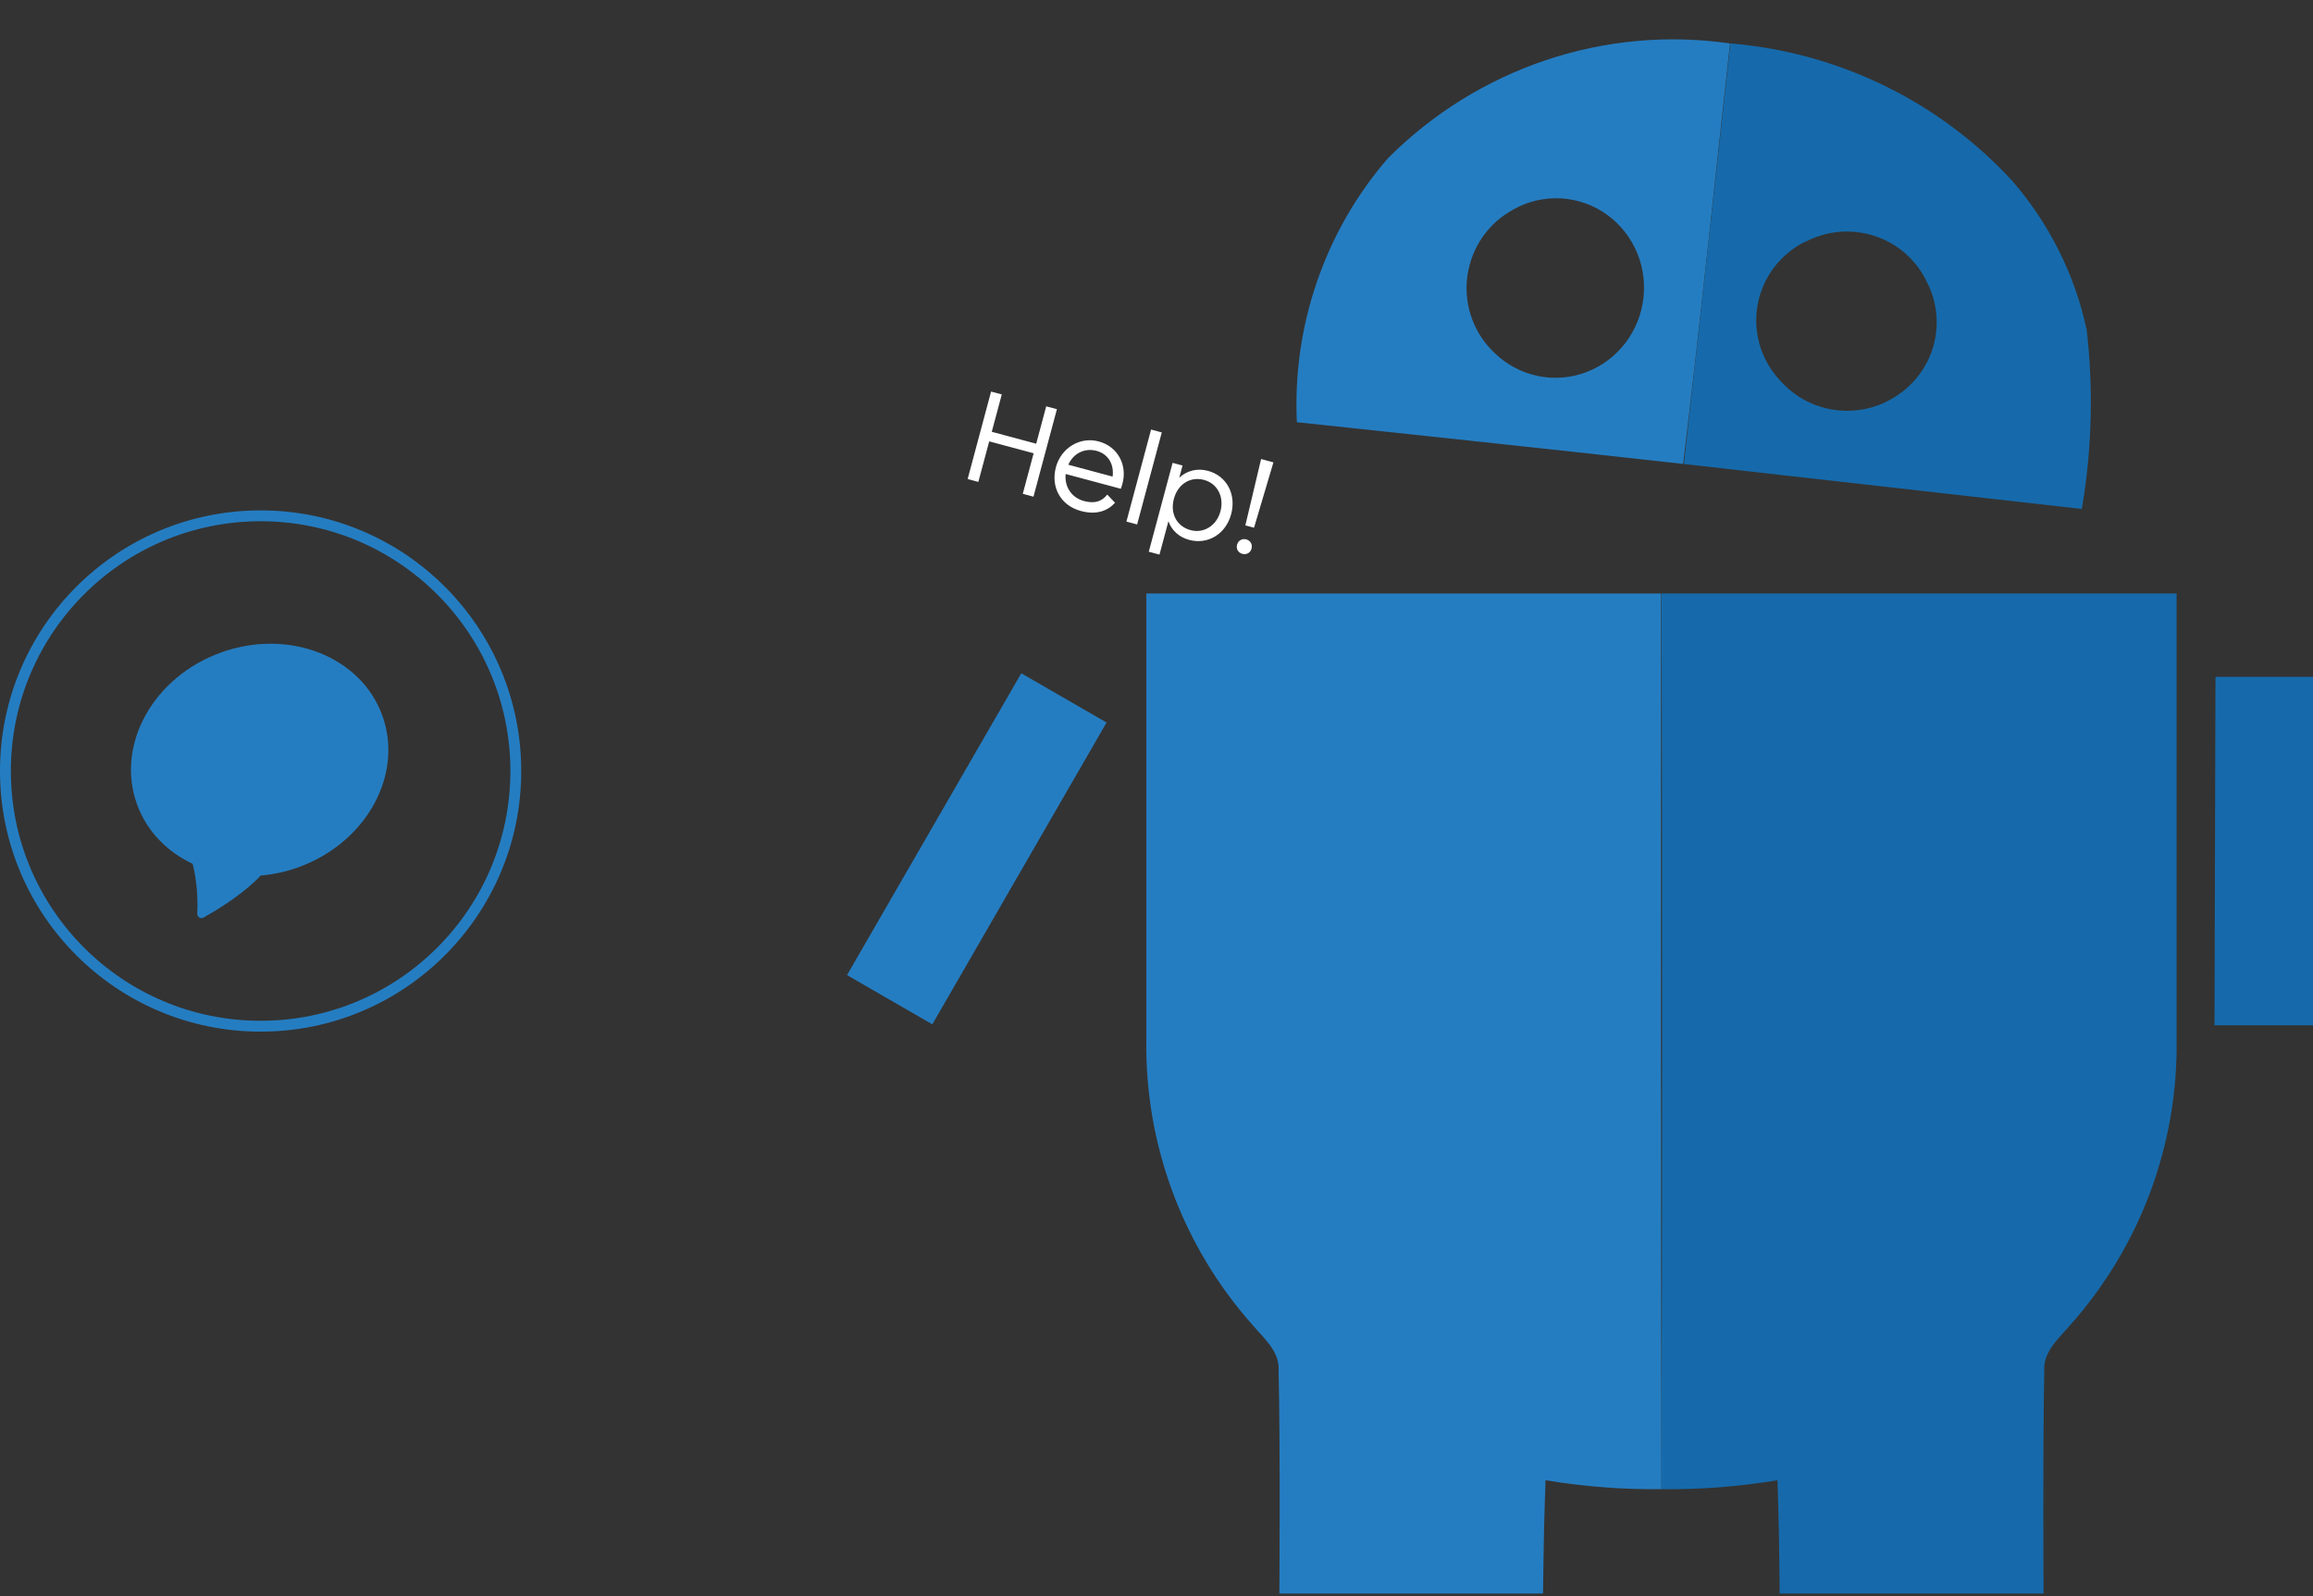 <svg width="213" height="147" viewBox="0 0 213 147" fill="none" xmlns="http://www.w3.org/2000/svg">
<rect x="0" y="0" width="213" height="147" fill="#333333" stroke="none"/>
<path d="M27.48 79.863C33.72 77.611 37.181 71.359 35.211 65.898C33.24 60.438 26.584 57.837 20.344 60.089C14.104 62.341 10.642 68.593 12.613 74.054C13.51 76.54 15.38 78.435 17.74 79.546C18.121 81.031 18.237 82.767 18.163 84.129C18.146 84.432 18.468 84.647 18.733 84.501C21.73 82.828 23.335 81.343 24.008 80.627C25.194 80.525 26.361 80.268 27.48 79.863Z" fill="#257DC1"/>
<path d="M96.344 37.417L95.422 40.86L91.33 39.763L92.252 36.321L91.267 36.057L89.109 44.112L90.094 44.377L91.094 40.644L95.186 41.74L94.186 45.473L95.171 45.737L97.329 37.681L96.344 37.417ZM98.137 43.649L103.214 45.01C103.256 44.897 103.324 44.691 103.37 44.517C103.802 42.906 103.02 41.144 101.177 40.65C99.45 40.187 97.711 41.249 97.236 43.023C96.749 44.843 97.657 46.552 99.535 47.055C100.984 47.444 101.998 47.044 102.683 46.296L101.965 45.545C101.474 46.171 100.815 46.404 99.818 46.137C98.694 45.836 98.006 44.832 98.137 43.649ZM98.378 42.795C98.874 41.685 99.95 41.241 100.982 41.517C102.002 41.79 102.615 42.7 102.458 43.888L98.378 42.795ZM103.73 48.03L104.716 48.294L106.986 39.821L106.001 39.557L103.73 48.03ZM111.239 43.358C110.23 43.088 109.291 43.346 108.596 43.992L108.898 42.868L107.982 42.623L105.789 50.806L106.775 51.07L107.598 47.998C107.895 48.836 108.56 49.461 109.51 49.716C111.249 50.182 112.887 49.167 113.375 47.347C113.863 45.528 112.977 43.824 111.239 43.358ZM109.639 48.818C108.364 48.477 107.738 47.29 108.101 45.934C108.464 44.578 109.615 43.855 110.878 44.194C112.107 44.523 112.747 45.75 112.39 47.083C112.036 48.405 110.856 49.145 109.639 48.818ZM114.682 48.381L115.482 48.595L117.268 42.576L116.132 42.272L114.682 48.381ZM114.402 51.002C114.796 51.107 115.149 50.904 115.251 50.521C115.357 50.127 115.153 49.774 114.759 49.669C114.388 49.569 114.024 49.77 113.918 50.164C113.816 50.546 114.031 50.902 114.402 51.002Z" fill="white"/>
<path d="M127.815 14.568C131.92 10.46 136.899 7.369 142.363 5.536C147.827 3.703 153.629 3.178 159.315 4.002C157.907 16.745 156.54 29.99 154.998 42.722C144.385 41.525 119.424 38.88 119.424 38.88C119.009 29.986 122.019 21.265 127.815 14.568ZM138.908 19.564C137.845 20.222 136.947 21.123 136.284 22.195C135.622 23.267 135.214 24.481 135.092 25.739C134.971 26.998 135.14 28.267 135.586 29.445C136.032 30.623 136.742 31.678 137.66 32.526C138.762 33.592 140.138 34.32 141.63 34.627C143.122 34.934 144.671 34.807 146.099 34.262C147.527 33.717 148.777 32.775 149.707 31.543C150.637 30.312 151.209 28.841 151.357 27.298C151.506 25.755 151.225 24.202 150.548 22.816C149.87 21.431 148.822 20.269 147.524 19.462C146.226 18.656 144.73 18.238 143.207 18.256C141.683 18.274 140.194 18.727 138.908 19.564Z" fill="#257DC1"/>
<path d="M153 137.135C149.423 137.172 145.85 136.897 142.321 136.311C142.321 136.798 142.282 137.71 142.263 138.178C142.16 140.897 142.096 146.744 142.096 146.744H117.815C117.815 146.744 117.908 133.046 117.742 126.21C117.854 124.421 116.374 123.242 115.337 122.004C108.912 114.771 105.426 105.406 105.562 95.744V54.651H152.971C152.942 82.141 152.952 109.635 153 137.135Z" fill="#257DC1"/>
<path d="M101.902 66.535L85.855 94.328L78 89.793L94.047 62L101.902 66.535Z" fill="#257DC1"/>
<path d="M159.373 4.002C169.323 4.826 178.595 9.353 185.313 16.667C188.717 20.595 191.07 25.301 192.158 30.355C192.793 35.855 192.642 41.414 191.71 46.868L155.068 42.73C155.068 42.73 157.966 16.734 159.348 3.995L159.373 4.002ZM166.226 22.258C165.071 22.837 164.07 23.677 163.307 24.711C162.543 25.745 162.038 26.942 161.831 28.207C161.625 29.472 161.724 30.767 162.12 31.989C162.515 33.21 163.197 34.323 164.109 35.236C165.382 36.599 167.092 37.486 168.949 37.748C170.805 38.01 172.694 37.63 174.297 36.673C176.109 35.62 177.443 33.922 178.026 31.925C178.608 29.928 178.394 27.784 177.428 25.934C176.959 24.948 176.291 24.067 175.466 23.343C174.641 22.62 173.676 22.07 172.63 21.728C171.583 21.385 170.478 21.257 169.38 21.351C168.283 21.445 167.218 21.76 166.249 22.275L166.226 22.258Z" fill="#166AAB"/>
<path d="M153.015 54.651H200.438V95.742C200.575 105.403 197.088 114.768 190.66 122.001C189.623 123.238 188.142 124.437 188.255 126.206C188.108 133.047 188.191 146.744 188.191 146.744H163.888C163.888 146.744 163.839 140.897 163.741 138.178C163.741 137.691 163.692 136.775 163.682 136.312C160.153 136.897 156.578 137.173 153 137.135C153.078 109.634 153.083 82.139 153.015 54.651Z" fill="#166AAB"/>
<path d="M204.021 62.326H212.999V94.419H203.93L204.021 62.326Z" fill="#166AAB"/>
<circle cx="24" cy="71" r="23.5" stroke="#257DC1"/>
</svg>

